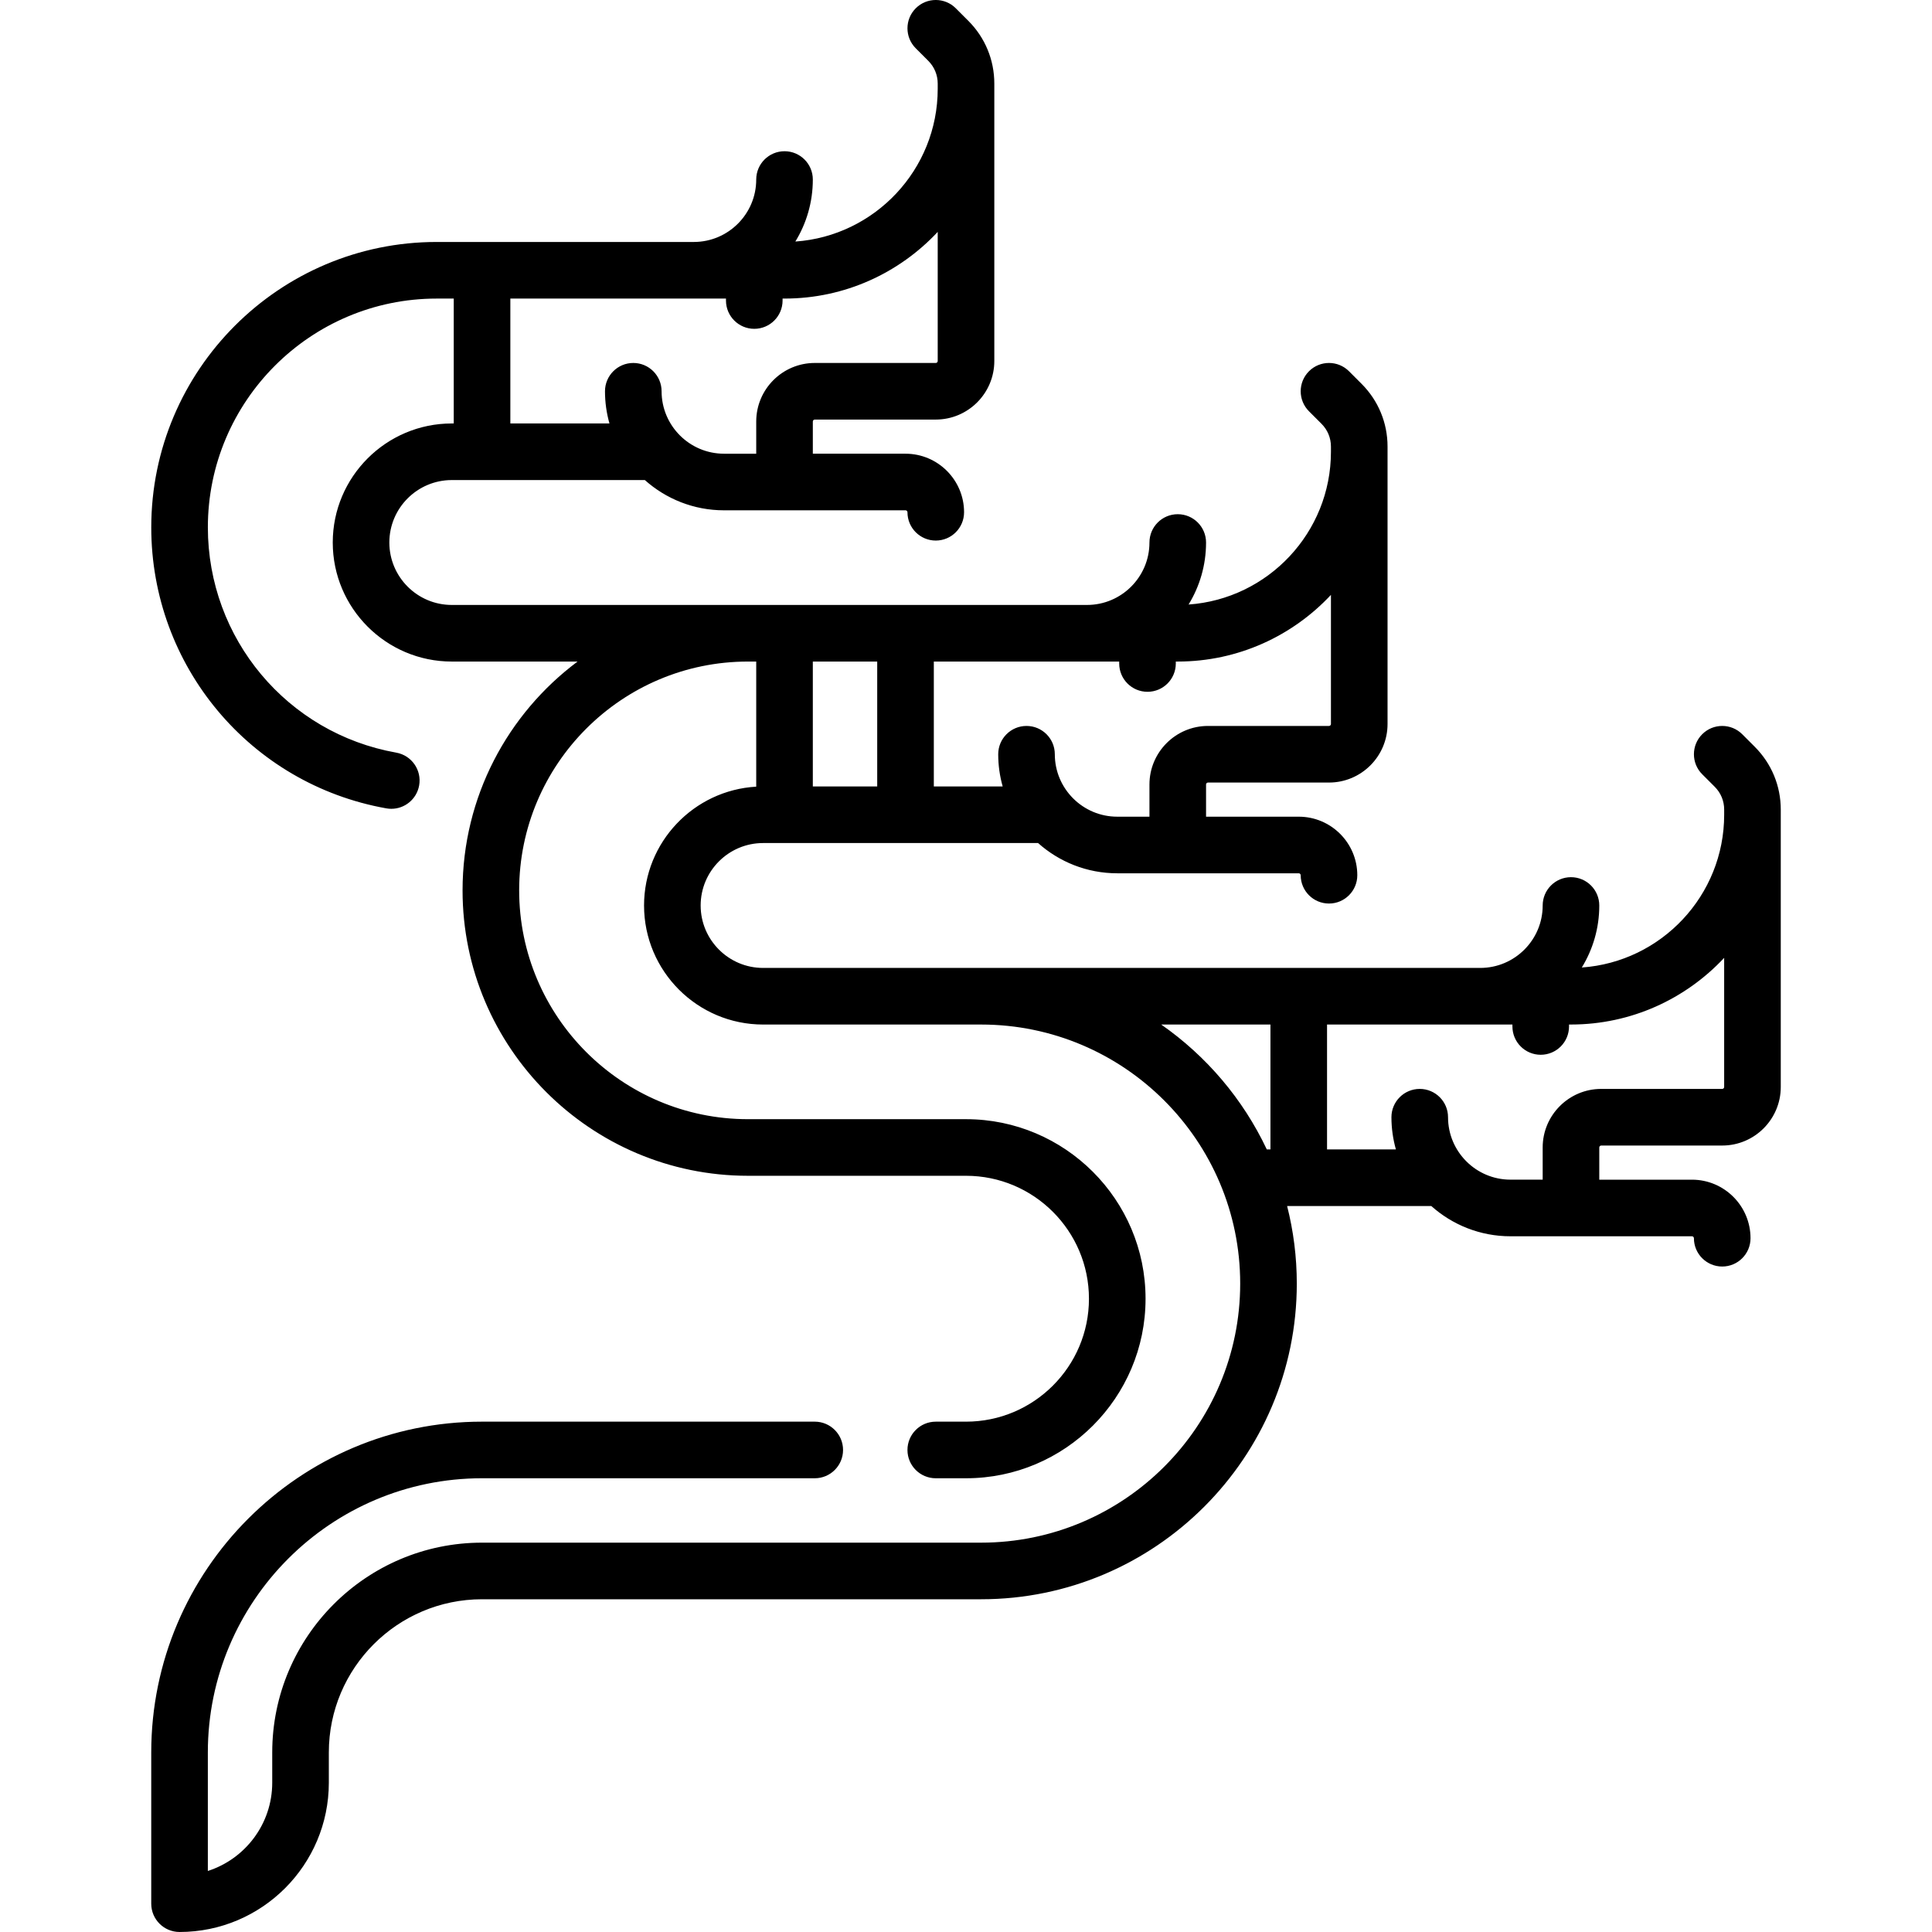 <?xml version="1.0" encoding="UTF-8"?>
<?xml-stylesheet type="text/css" href="../../css/style.css" ?>
<svg enable-background="new 0 0 512 512" version="1.1" viewBox="0 0 512 512" xml:space="preserve" xmlns="http://www.w3.org/2000/svg">
		<path d="m465.03 197.9l-3.32-3.32c-2.93-2.93-7.678-2.929-10.607 0s-2.929 7.677 0 10.607l3.321 3.32c1.611 1.611 2.499 3.754 2.499 6.033v1.375c0 21.419-16.677 39.005-37.728 40.484 2.935-4.79 4.631-10.418 4.631-16.436 0-4.142-3.358-7.5-7.5-7.5s-7.5 3.358-7.5 7.5c0 9.125-7.423 16.548-16.548 16.548h-190.05c-9.125 0-16.548-7.423-16.548-16.548s7.423-16.548 16.548-16.548h72.873c5.58 4.981 12.932 8.016 20.983 8.016h48.097c0.285 0 0.516 0.231 0.516 0.516 0 4.142 3.358 7.5 7.5 7.5s7.5-3.358 7.5-7.5c0-8.556-6.96-15.516-15.516-15.516h-24.564v-8.532c0-0.285 0.231-0.516 0.516-0.516h32.064c8.556 0 15.516-6.96 15.516-15.516v-73.521c0-6.286-2.448-12.195-6.893-16.641l-3.321-3.32c-2.929-2.929-7.678-2.928-10.606 1e-3s-2.928 7.678 1e-3 10.606l3.32 3.32c1.612 1.612 2.499 3.754 2.499 6.034v1.375c0 21.42-16.677 39.006-37.728 40.484 2.935-4.79 4.631-10.418 4.631-16.436 0-4.143-3.358-7.5-7.5-7.5s-7.5 3.357-7.5 7.5c0 9.125-7.423 16.548-16.548 16.548h-168.34c-9.125 0-16.548-7.423-16.548-16.548s7.423-16.549 16.548-16.549h51.163c5.58 4.981 12.932 8.017 20.983 8.017h48.097c0.285 0 0.516 0.231 0.516 0.516 0 4.143 3.358 7.5 7.5 7.5s7.5-3.357 7.5-7.5c0-8.556-6.96-15.516-15.516-15.516h-24.564v-8.532c0-0.285 0.231-0.517 0.516-0.517h32.064c8.556 0 15.516-6.96 15.516-15.516v-73.519c0-6.286-2.448-12.196-6.893-16.64l-3.32-3.32c-2.929-2.929-7.678-2.929-10.606 0-2.929 2.929-2.929 7.677 0 10.606l3.32 3.321c1.611 1.611 2.499 3.754 2.499 6.033v1.375c0 21.42-16.678 39.006-37.728 40.484 2.936-4.79 4.631-10.418 4.631-16.436 0-4.142-3.358-7.5-7.5-7.5s-7.5 3.358-7.5 7.5c0 9.125-7.423 16.548-16.548 16.548h-68.137c-41.707 0-75.637 33.931-75.637 75.637 0 36.717 26.198 68.033 62.293 74.462 0.445 0.08 0.887 0.118 1.324 0.118 3.565 0 6.728-2.553 7.375-6.186 0.727-4.078-1.991-7.973-6.068-8.699-28.928-5.152-49.924-30.258-49.924-59.695 0-33.435 27.202-60.637 60.637-60.637h4.524v33.097h-0.516c-17.396 0-31.548 14.153-31.548 31.549s14.152 31.548 31.548 31.548h33.33c-18.485 13.803-30.476 35.846-30.476 60.638 0 41.706 33.931 75.637 75.637 75.637h57.782c17.965 0 32.581 14.616 32.581 32.581s-14.616 32.58-32.581 32.58h-8.017c-4.142 0-7.5 3.358-7.5 7.5 0 4.143 3.358 7.5 7.5 7.5h8.017c26.236 0 47.581-21.344 47.581-47.58s-21.345-47.581-47.581-47.581h-57.783c-33.435 0-60.637-27.202-60.637-60.637 0-33.436 27.202-60.638 60.637-60.638h2.187v33.154c-16.551 0.947-29.727 14.708-29.727 31.492 0 17.396 14.152 31.548 31.548 31.548h57.783c37.855 0 68.653 30.798 68.653 68.653s-30.797 68.653-68.653 68.653h-132.27c-30.656 0-55.597 24.941-55.597 55.597v8.016c0 10.931-7.176 20.217-17.064 23.394v-31.41c0-40.066 32.596-72.662 72.661-72.662h88.178c4.142 0 7.5-3.357 7.5-7.5 0-4.142-3.358-7.5-7.5-7.5h-88.178c-48.336 0-87.661 39.325-87.661 87.662v40.081c0 4.142 3.358 7.5 7.5 7.5 21.816 0 39.564-17.749 39.564-39.564v-8.016c0-22.385 18.211-40.597 40.597-40.597h132.27c46.126 0 83.653-37.526 83.653-83.653 0-7.091-0.894-13.976-2.563-20.556h38.209c5.58 4.98 12.932 8.016 20.983 8.016h48.097c0.285 0 0.516 0.231 0.516 0.516 0 4.142 3.358 7.5 7.5 7.5s7.5-3.358 7.5-7.5c0-8.556-6.96-15.516-15.516-15.516h-24.564v-8.532c0-0.285 0.231-0.516 0.516-0.516h32.064c8.556 0 15.516-6.96 15.516-15.516v-73.521c-1e-3 -6.287-2.448-12.196-6.893-16.641zm-168.43-22.582v0.517c0 4.142 3.358 7.5 7.5 7.5s7.5-3.358 7.5-7.5v-0.517h0.516c16.005 0 30.443-6.807 40.597-17.668v34.217c0 0.285-0.231 0.516-0.516 0.516h-32.064c-8.556 0-15.516 6.96-15.516 15.516v8.532h-8.532c-9.125 0-16.548-7.424-16.548-16.548 0-4.142-3.358-7.5-7.5-7.5s-7.5 3.358-7.5 7.5c0 2.957 0.418 5.816 1.182 8.532h-18.246v-33.097h49.127zm-81.194 0h17.064v33.097h-17.064v-33.097zm-23.015-96.193v0.517c0 4.142 3.358 7.5 7.5 7.5s7.5-3.358 7.5-7.5v-0.517h0.516c16.005 0 30.443-6.807 40.597-17.668v34.217c0 0.284-0.231 0.516-0.516 0.516h-32.064c-8.556 0-15.516 6.961-15.516 15.517v8.532h-8.532c-9.125 0-16.548-7.424-16.548-16.549 0-4.142-3.358-7.5-7.5-7.5s-7.5 3.358-7.5 7.5c0 2.957 0.418 5.816 1.182 8.532h-26.263v-33.097h57.144zm144.29 225.48h-0.97c-6.288-13.333-15.995-24.739-27.985-33.097h28.955v33.097zm120.24-16.548c0 0.285-0.231 0.516-0.516 0.516h-32.064c-8.556 0-15.516 6.96-15.516 15.516v8.532h-8.532c-9.125 0-16.549-7.424-16.549-16.548 0-4.142-3.358-7.5-7.5-7.5s-7.5 3.358-7.5 7.5c0 2.957 0.418 5.816 1.182 8.533h-18.247v-33.097h49.129v0.516c0 4.142 3.358 7.5 7.5 7.5s7.5-3.358 7.5-7.5v-0.516h0.516c16.005 0 30.443-6.808 40.597-17.668v34.216z"/>
</svg>
